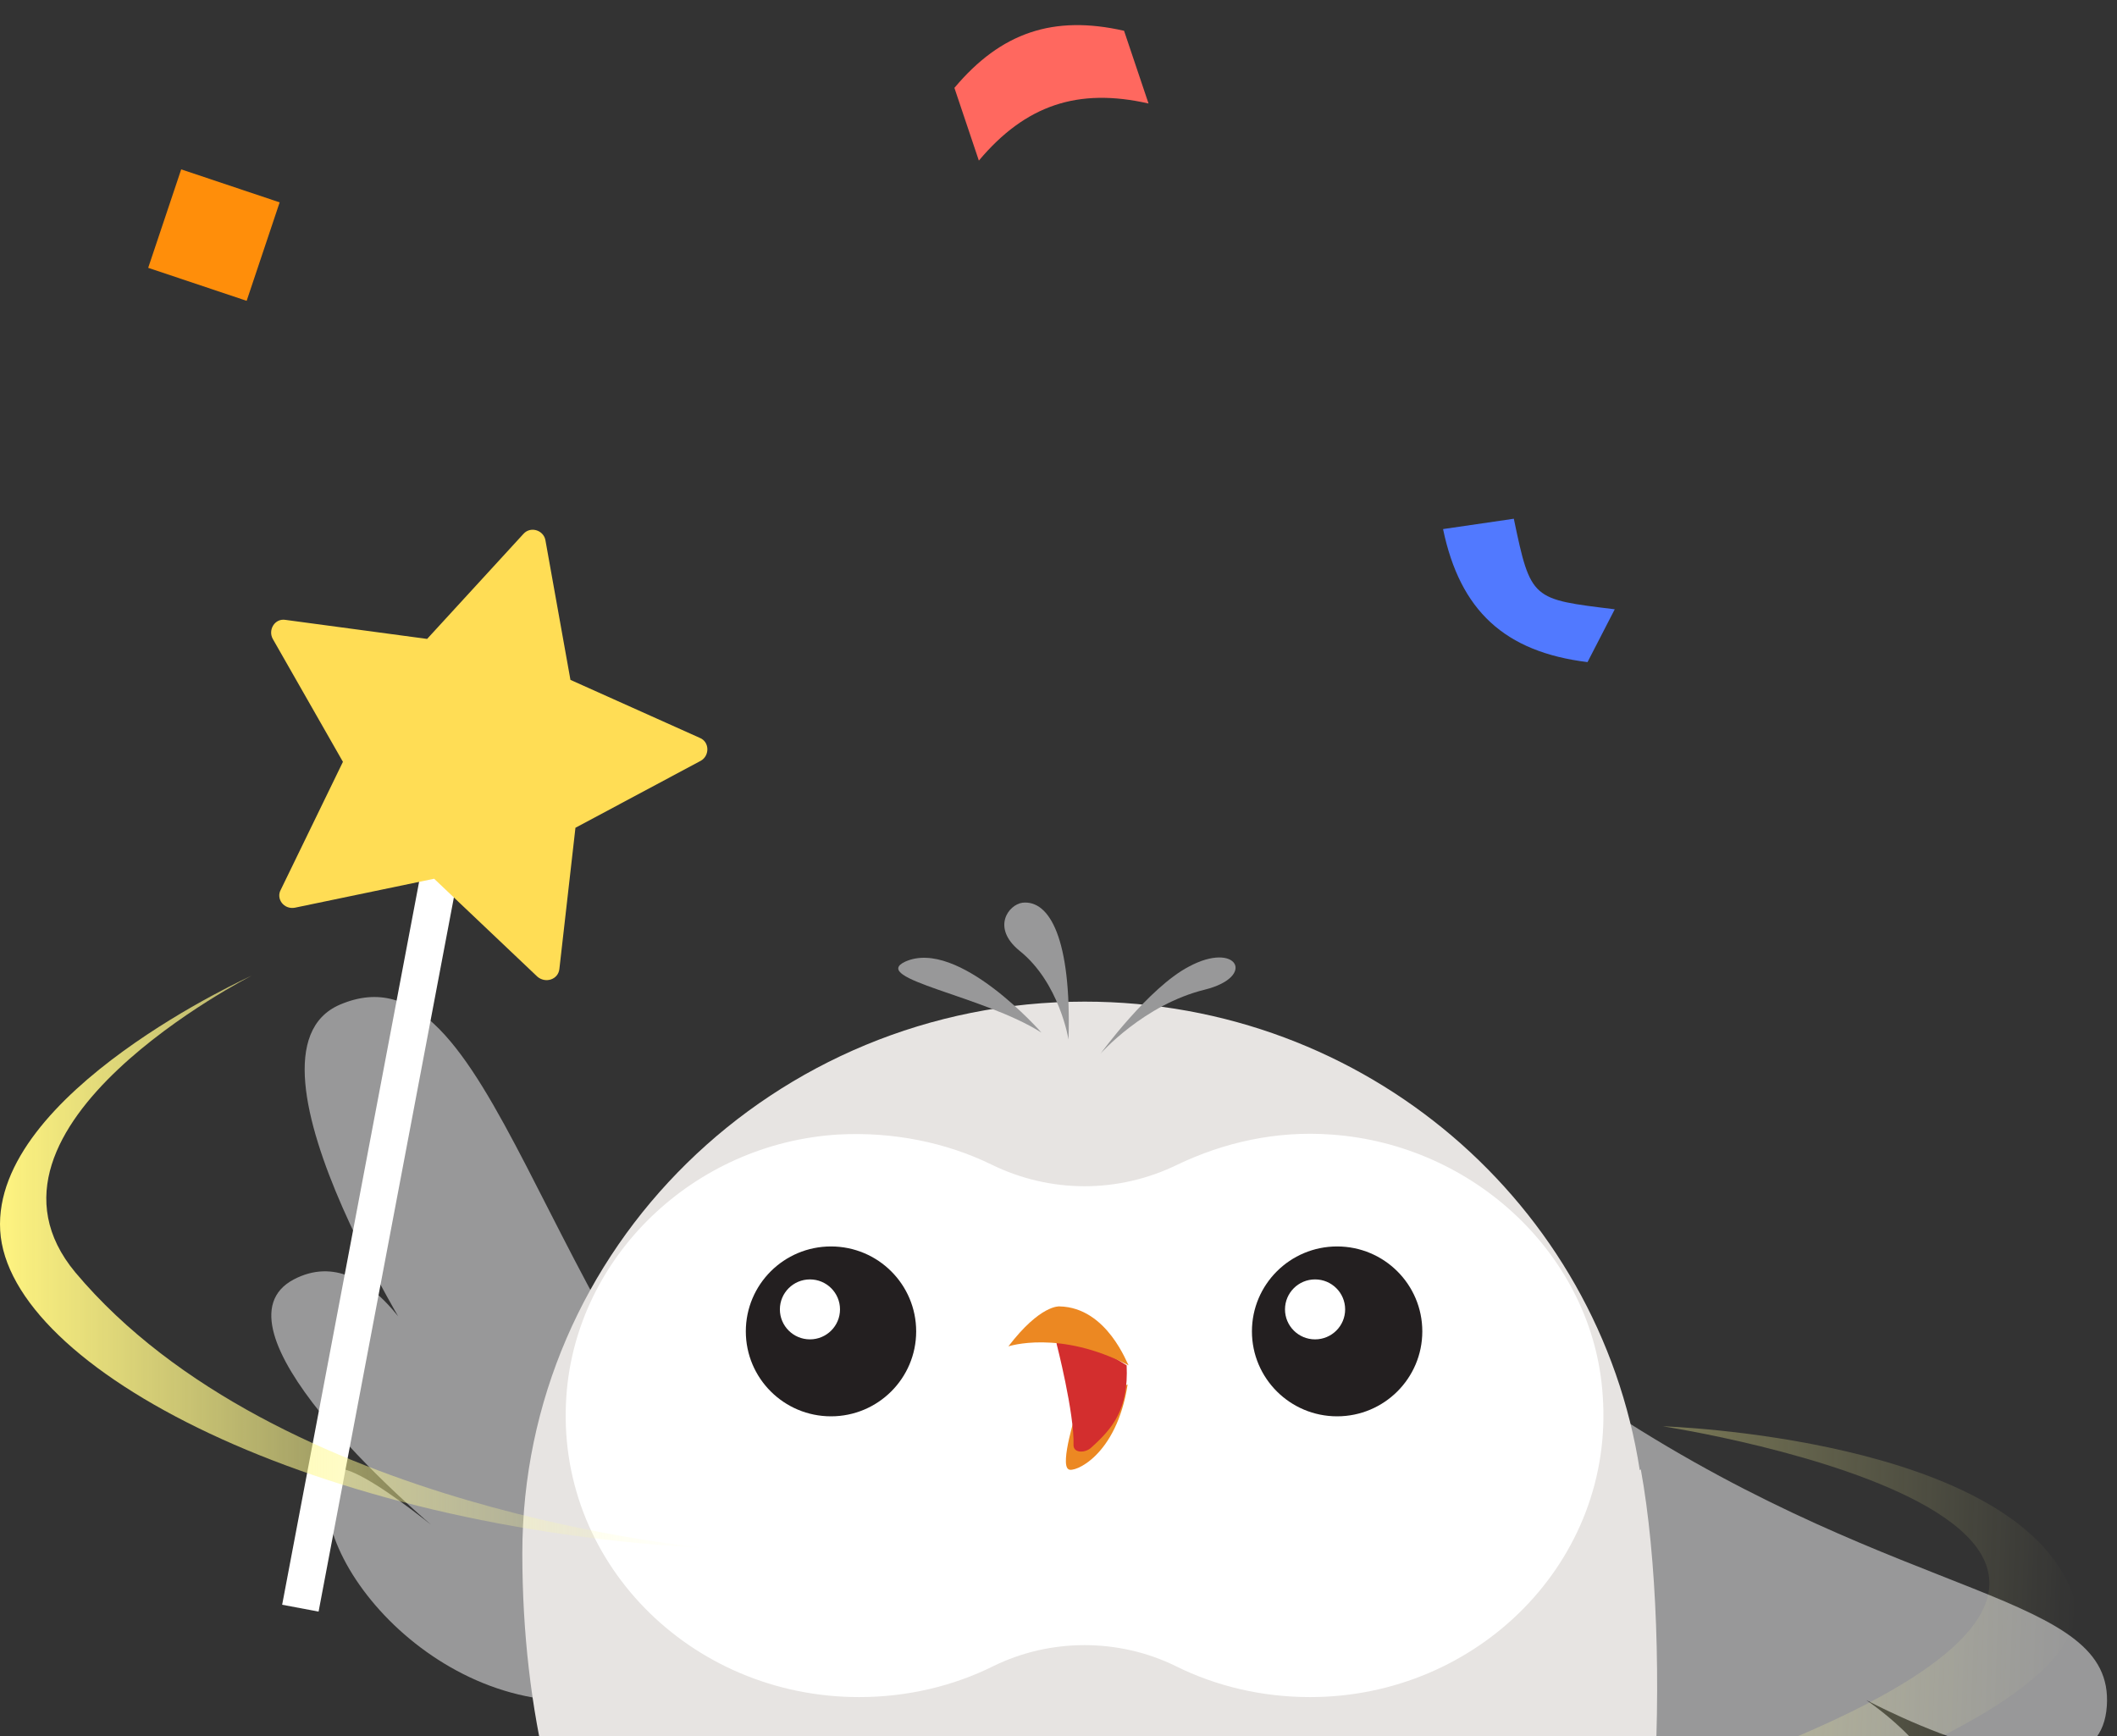 <svg width="100" height="82" viewBox="0 0 100 82" fill="none" xmlns="http://www.w3.org/2000/svg">
<rect x="0" y="0" width="100" height="82" fill="#333333" stroke="none"/>
<g clip-path="url(#clip0_20111_86430)">
<path d="M36.934 73.743C25.288 62.132 23.348 44.339 16.057 47.454C10.566 49.814 20.412 64.823 20.412 64.823C20.412 64.823 17.667 58.451 13.879 60.433C9.761 62.604 18.708 70.817 21.88 73.271C21.88 73.271 16.104 68.268 15.631 69.59C14.164 73.554 21.17 81.814 29.17 80.115C34.283 79.029 40.627 77.425 36.934 73.743Z" fill="#989899"/>
<path d="M76.227 66.758C90.098 75.773 99.898 75.206 99.519 80.587C99.14 86.204 88.157 80.304 88.157 80.304C88.157 80.304 92.607 83.277 91.329 85.354C89.388 88.516 84.985 84.693 81.956 82.38C81.956 82.38 85.127 84.269 84.275 86.251C82.997 89.224 72.393 83.938 71.919 76.198C71.588 71.195 72.061 64.02 76.227 66.758Z" fill="#989899"/>
<path d="M77.505 69.401C77.505 69.401 77.505 69.401 77.458 69.448C75.517 56.894 64.534 47.312 51.231 47.312C36.555 47.312 24.673 58.97 24.673 73.366C24.673 88.469 31.395 99.419 40.911 103.95C42.426 104.658 44.083 104.752 45.692 104.328C46.544 104.139 47.822 103.431 50.331 100.41C52.983 97.201 62.072 97.295 64.155 97.72C67.279 98.286 71.303 100.646 75.091 97.012C78.357 93.85 79.02 77.661 77.505 69.401Z" fill="#E7E4E2"/>
<path d="M62.877 53.59C60.273 53.401 57.811 53.967 55.634 55.005C52.84 56.374 49.621 56.374 46.828 55.005C44.698 53.967 42.189 53.448 39.585 53.59C32.768 54.014 27.229 59.348 26.756 65.908C26.188 73.696 32.579 80.162 40.579 80.162C42.852 80.162 45.029 79.643 46.923 78.699C49.621 77.377 52.84 77.377 55.539 78.699C57.432 79.643 59.61 80.162 61.883 80.162C69.836 80.162 76.274 73.696 75.706 65.908C75.28 59.395 69.694 54.062 62.877 53.59Z" fill="white"/>
<path d="M39.253 66.9C41.476 66.9 43.277 65.103 43.277 62.888C43.277 60.672 41.476 58.876 39.253 58.876C37.031 58.876 35.23 60.672 35.23 62.888C35.23 65.103 37.031 66.9 39.253 66.9Z" fill="#231F20"/>
<path d="M38.259 63.265C39.043 63.265 39.679 62.631 39.679 61.849C39.679 61.067 39.043 60.433 38.259 60.433C37.475 60.433 36.839 61.067 36.839 61.849C36.839 62.631 37.475 63.265 38.259 63.265Z" fill="white"/>
<path d="M63.161 66.9C65.383 66.9 67.185 65.103 67.185 62.888C67.185 60.672 65.383 58.876 63.161 58.876C60.938 58.876 59.137 60.672 59.137 62.888C59.137 65.103 60.938 66.9 63.161 66.9Z" fill="#231F20"/>
<path d="M62.119 63.265C62.904 63.265 63.54 62.631 63.54 61.849C63.54 61.067 62.904 60.433 62.119 60.433C61.335 60.433 60.699 61.067 60.699 61.849C60.699 62.631 61.335 63.265 62.119 63.265Z" fill="white"/>
<path d="M50.852 66.663C50.852 66.663 50.047 69.165 50.473 69.401C50.71 69.59 52.745 68.787 53.266 65.389L50.852 66.663Z" fill="#EC8822"/>
<path d="M49.905 63.454C49.905 63.454 50.757 66.758 50.71 68.268C50.71 68.646 51.278 68.646 51.562 68.363C52.556 67.466 53.314 66.569 53.219 64.492L50.71 62.935L49.905 63.454Z" fill="#D32E2E"/>
<path d="M50.047 61.708C50.047 61.708 49.148 61.613 47.633 63.596C47.633 63.596 50.047 62.793 53.314 64.492C53.266 64.492 52.319 61.755 50.047 61.708Z" fill="#EC8822"/>
<path d="M51.988 49.767C51.988 49.767 54.024 47.454 56.912 46.746C59.373 46.132 58.427 44.433 56.154 45.66C54.261 46.651 51.988 49.767 51.988 49.767Z" fill="#989899"/>
<path d="M50.474 49.106C50.474 49.106 50.048 46.415 48.154 44.905C46.828 43.819 47.633 42.734 48.296 42.64C49.574 42.498 50.616 44.339 50.474 49.106Z" fill="#989899"/>
<path d="M49.195 48.775C49.195 48.775 45.266 44.291 42.757 45.424C41.053 46.227 46.449 47.029 49.195 48.775Z" fill="#989899"/>
<path d="M21.797 40.506L20.076 40.182L13.328 75.8L15.049 76.124L21.797 40.506Z" fill="white"/>
<path d="M20.176 30.179L24.721 25.223C25.052 24.846 25.667 25.035 25.762 25.507L26.946 32.114L33.053 34.852C33.526 35.041 33.526 35.701 33.1 35.937L27.182 39.1L26.425 45.755C26.378 46.274 25.762 46.463 25.383 46.132L20.507 41.507L13.927 42.876C13.406 42.97 13.027 42.451 13.264 42.026L16.199 35.985L12.885 30.179C12.649 29.754 12.98 29.188 13.501 29.282L20.176 30.179Z" fill="#FFDD55"/>
<path d="M11.891 46.085C11.891 46.085 -0.37 51.607 0.009 58.121C0.387 64.634 14.873 72.186 33.478 73.13C33.478 73.13 13.075 71.43 3.559 60.103C-2.169 53.212 11.891 46.085 11.891 46.085Z" fill="url(#paint0_linear_20111_86430)"/>
<path d="M78.547 67.371C78.547 67.371 95.211 67.891 97.909 75.301C100.608 82.711 62.64 93.472 40.816 90.876C40.816 90.876 56.155 92.906 81.861 83.23C110.928 72.327 78.547 67.371 78.547 67.371Z" fill="url(#paint1_linear_20111_86430)"/>
</g>
<path d="M53.097 1.454L54.253 4.889C50.916 4.131 48.438 4.965 46.238 7.586L45.083 4.151C47.282 1.53 49.761 0.696 53.097 1.454Z" fill="#FF685F"/>
<path d="M68.165 24.991L71.508 24.503C72.311 28.36 72.365 28.297 76.275 28.78L74.989 31.275C71.079 30.792 68.969 28.849 68.165 24.991Z" fill="#5179FF"/>
<rect x="8.559" y="8" width="4.905" height="4.905" transform="rotate(18.529 8.559 8)" fill="#FF8E0A"/>
<defs>
<linearGradient id="paint0_linear_20111_86430" x1="0.014" y1="59.584" x2="33.489" y2="59.584" gradientUnits="userSpaceOnUse">
<stop stop-color="#FFF480"/>
<stop offset="1" stop-color="#FFFFA3" stop-opacity="0"/>
</linearGradient>
<linearGradient id="paint1_linear_20111_86430" x1="41.252" y1="78.552" x2="97.903" y2="80.537" gradientUnits="userSpaceOnUse">
<stop stop-color="#FFF480"/>
<stop offset="1" stop-color="#FFFFA3" stop-opacity="0"/>
</linearGradient>
<clipPath id="clip0_20111_86430">
<rect width="100" height="57" fill="white" transform="translate(0 25)"/>
</clipPath>
</defs>
</svg>
